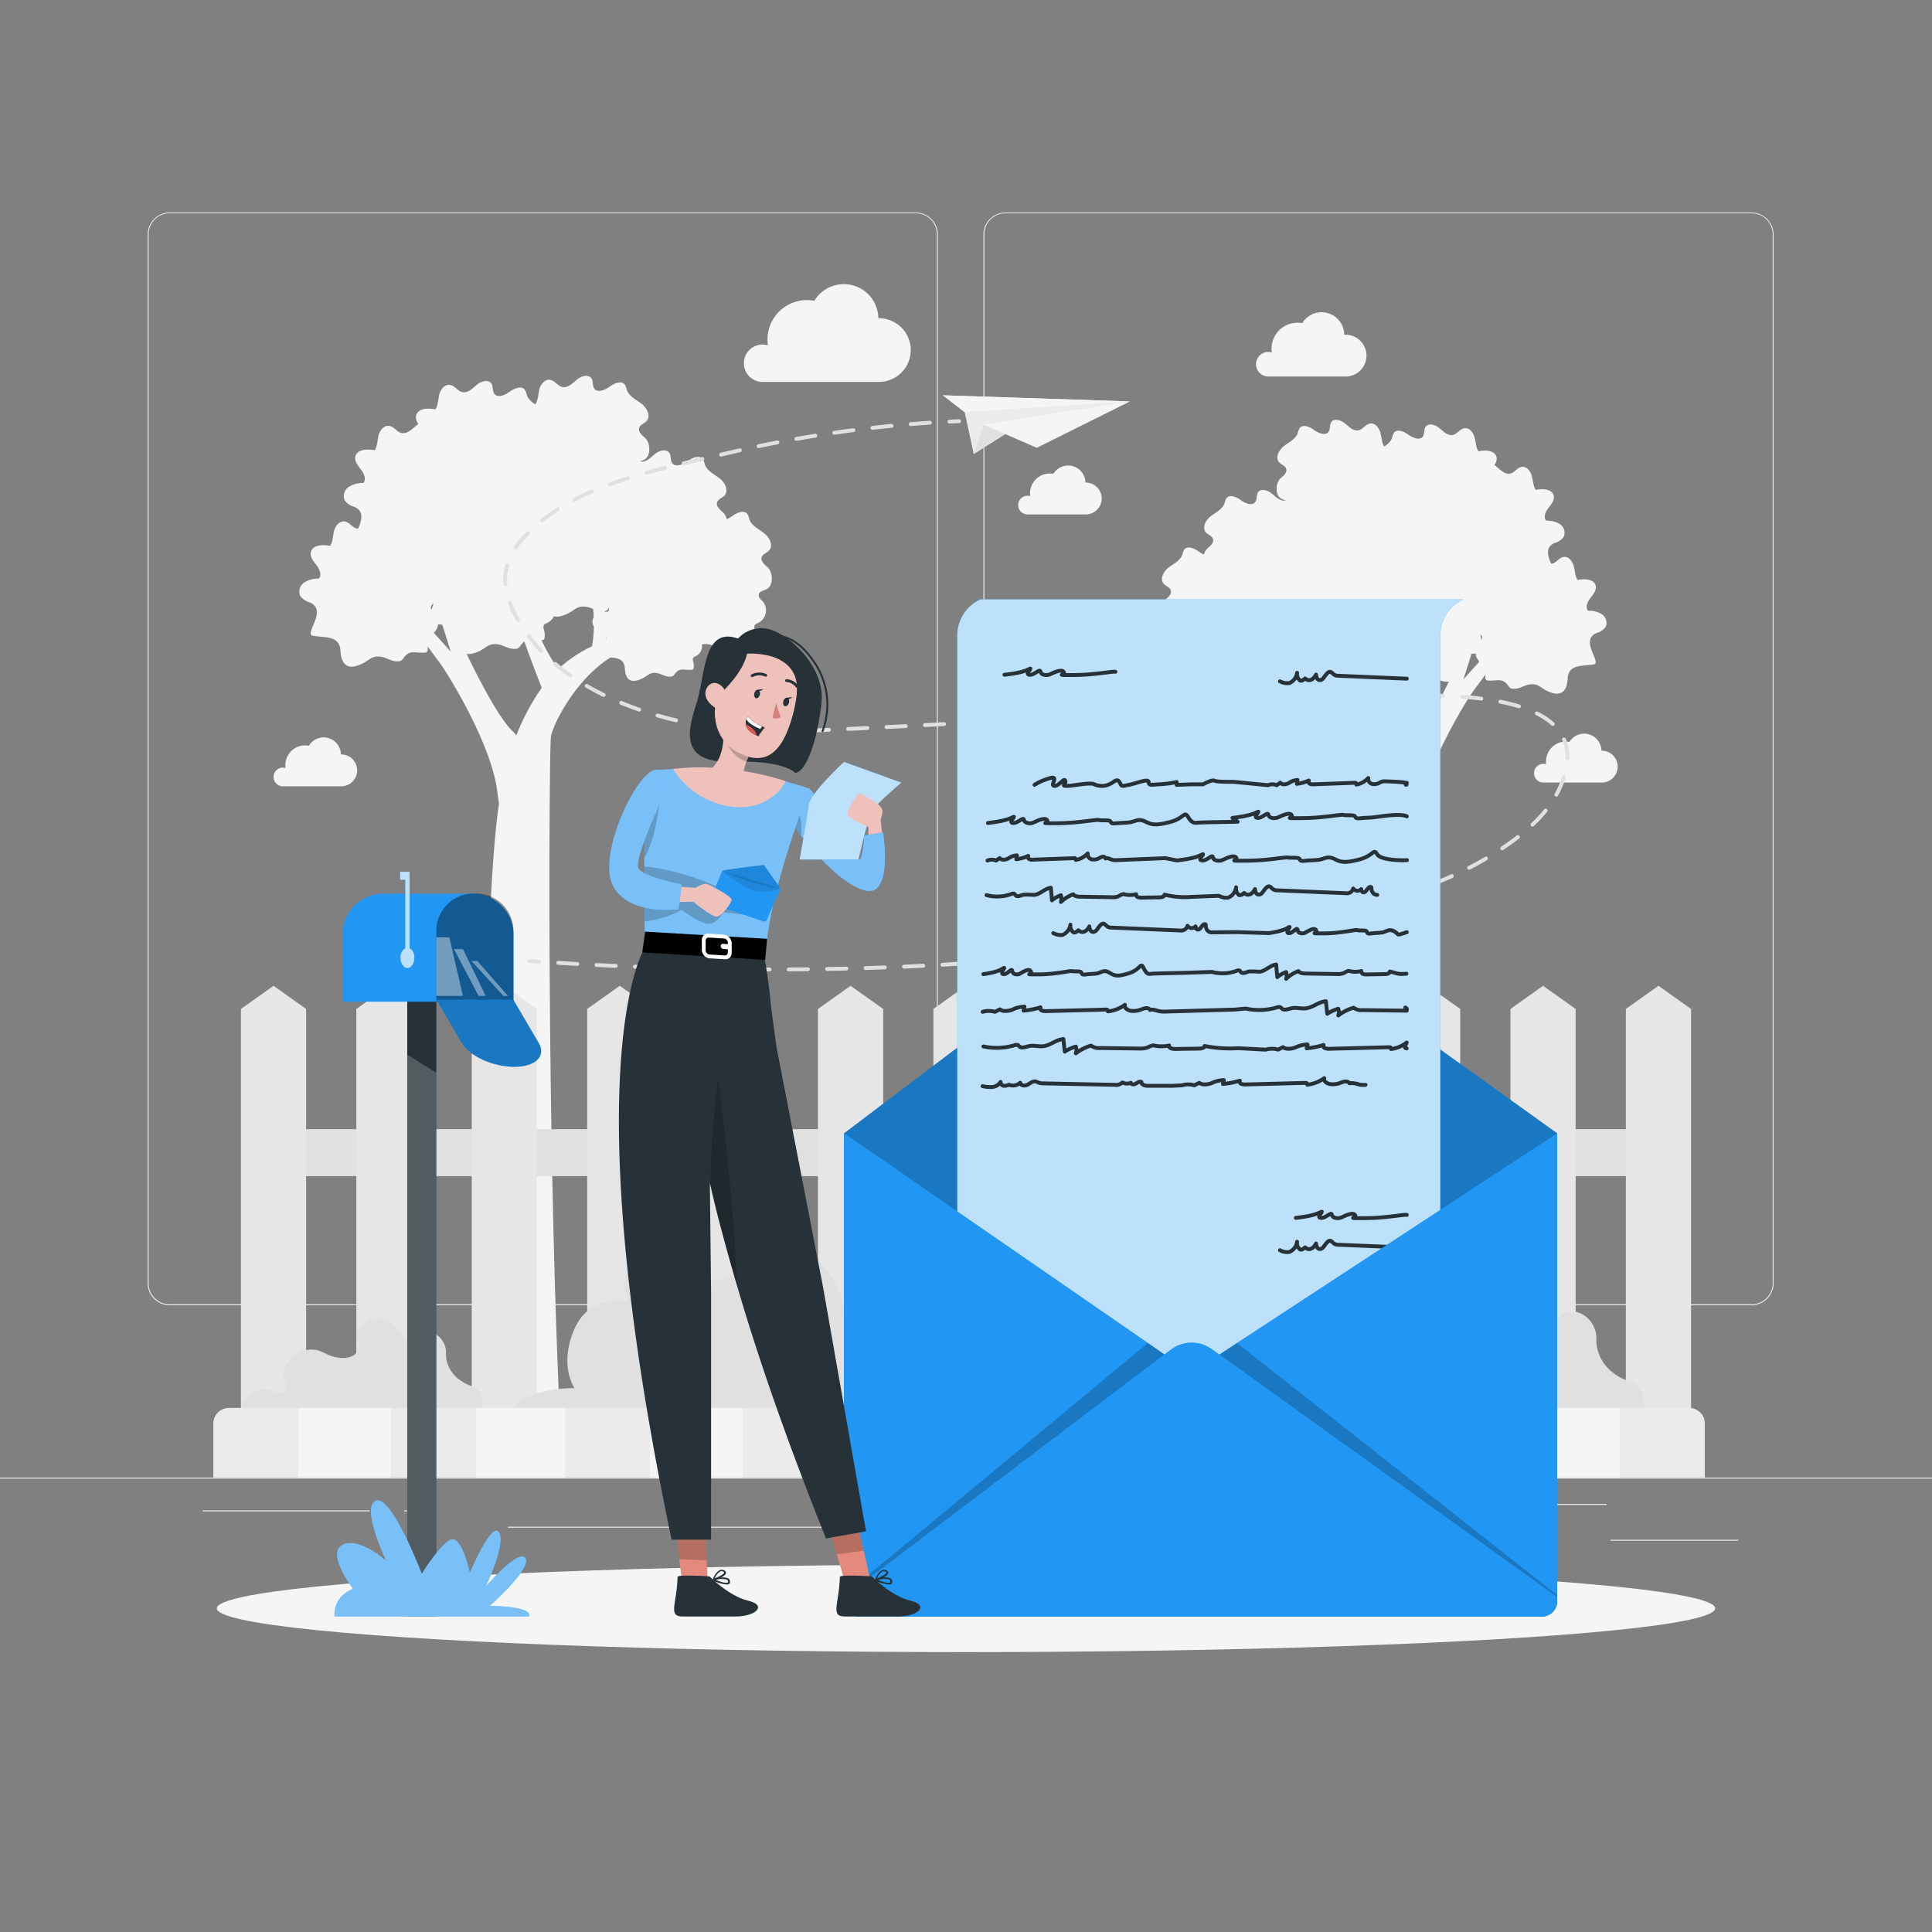 <svg xmlns="http://www.w3.org/2000/svg" viewBox="0 0 500 500"><rect x="0" y="0" width="500" height="500" fill="#808080" stroke="none"/><g id="freepik--background-complete--inject-45"><rect y="382.4" width="500" height="0.25" style="fill:#ebebeb"></rect><rect x="416.78" y="398.49" width="33.12" height="0.25" style="fill:#ebebeb"></rect><rect x="322.53" y="401.21" width="8.69" height="0.25" style="fill:#ebebeb"></rect><rect x="396.59" y="389.21" width="19.19" height="0.25" style="fill:#ebebeb"></rect><rect x="52.46" y="390.89" width="43.19" height="0.25" style="fill:#ebebeb"></rect><rect x="104.56" y="390.89" width="6.33" height="0.25" style="fill:#ebebeb"></rect><rect x="131.47" y="395.11" width="93.68" height="0.25" style="fill:#ebebeb"></rect><path d="M237,337.8H43.91a5.71,5.71,0,0,1-5.7-5.71V60.66A5.71,5.71,0,0,1,43.91,55H237a5.71,5.71,0,0,1,5.71,5.71V332.09A5.71,5.71,0,0,1,237,337.8ZM43.91,55.2a5.46,5.46,0,0,0-5.45,5.46V332.09a5.46,5.46,0,0,0,5.45,5.46H237a5.47,5.47,0,0,0,5.46-5.46V60.66A5.47,5.47,0,0,0,237,55.2Z" style="fill:#ebebeb"></path><path d="M453.31,337.8H260.21a5.72,5.72,0,0,1-5.71-5.71V60.66A5.72,5.72,0,0,1,260.21,55h193.1A5.71,5.71,0,0,1,459,60.66V332.09A5.71,5.71,0,0,1,453.31,337.8ZM260.21,55.2a5.47,5.47,0,0,0-5.46,5.46V332.09a5.47,5.47,0,0,0,5.46,5.46h193.1a5.47,5.47,0,0,0,5.46-5.46V60.66a5.47,5.47,0,0,0-5.46-5.46Z" style="fill:#ebebeb"></path><path d="M192.52,94a4.83,4.83,0,0,1,4.83-4.83,4.52,4.52,0,0,1,1.38.21,10.45,10.45,0,0,1-.11-1.49,10.23,10.23,0,0,1,10.23-10.23,10.62,10.62,0,0,1,1.89.18,8.94,8.94,0,0,1,16.58,4.52h.14a8.24,8.24,0,0,1,0,16.48H197.21A4.84,4.84,0,0,1,192.52,94Z" style="fill:#f5f5f5"></path><path d="M263.51,130.71a2.41,2.41,0,0,1,2.42-2.41,2.61,2.61,0,0,1,.69.1,6,6,0,0,1-.05-.74,5.11,5.11,0,0,1,5.11-5.11,5.77,5.77,0,0,1,.94.08,4.47,4.47,0,0,1,8.29,2.26H281a4.12,4.12,0,1,1,0,8.24H265.86A2.42,2.42,0,0,1,263.51,130.71Z" style="fill:#f5f5f5"></path><path d="M397,200.1a2.42,2.42,0,0,1,2.42-2.42,2.61,2.61,0,0,1,.69.1,6,6,0,0,1,0-.74,5.11,5.11,0,0,1,5.11-5.11,4.83,4.83,0,0,1,.94.09,4.47,4.47,0,0,1,8.29,2.26h.08a4.12,4.12,0,1,1,0,8.24H399.33A2.42,2.42,0,0,1,397,200.1Z" style="fill:#f5f5f5"></path><path d="M70.79,201.07a2.41,2.41,0,0,1,2.42-2.41,2.61,2.61,0,0,1,.69.1,4.53,4.53,0,0,1-.05-.74A5.11,5.11,0,0,1,79,192.91a5.77,5.77,0,0,1,.94.08,4.47,4.47,0,0,1,8.29,2.26h.08a4.12,4.12,0,0,1,0,8.24H73.14A2.43,2.43,0,0,1,70.79,201.07Z" style="fill:#f5f5f5"></path><path d="M325.07,94.25a3.17,3.17,0,0,1,3.17-3.17,3.09,3.09,0,0,1,.91.14,6.37,6.37,0,0,1-.07-1,6.7,6.7,0,0,1,6.7-6.7,7.24,7.24,0,0,1,1.24.11,5.86,5.86,0,0,1,10.87,3H348a5.41,5.41,0,1,1,0,10.81H328.15A3.16,3.16,0,0,1,325.07,94.25Z" style="fill:#f5f5f5"></path><path d="M88.38,170.22a9.2,9.2,0,0,1-.28-1.88c-.23-3.89-3.95-3.27-7.11-3.8-2.47-.42,4.07-6.66-.91-8.67a4.43,4.43,0,0,1-2.41-1.68,2.83,2.83,0,0,1,1.09-3.45,6.65,6.65,0,0,1,3.78-1c.81-1,.15-2.47-.64-3.48s-1.74-2.16-1.45-3.4c.45-1.88,3.08-1.95,5-1.59.7-1.13.68-2.55,1-3.84s1.37-2.64,2.69-2.48,2,1.56,3.24,1.85c1.42.33,2.65-.92,3.76-1.87s3.06-1.53,3.83-.29c.46.75.19,1.78.66,2.51.83,1.27,2.79.49,4-.41s3.16-1.72,4-.47a5.17,5.17,0,0,1,.47,1.3c.58,1.67,2.38,2.5,3.78,3.56s2.51,3.19,1.32,4.49c-.58.65-1.61.91-1.9,1.72-.36,1,.68,1.94,1.51,2.65,1.38,1.17,1.62,4.67-.2,5.63-.76.4-1.88.53-2.07,1.37s.6,1.34,1.11,1.92a3.63,3.63,0,0,1-1.11,5.39c-.44.21-1,.38-1.14.83a1.8,1.8,0,0,0,.11,1,5.14,5.14,0,0,1,.17,2,.87.87,0,0,1-.23.61.92.92,0,0,1-.58.17c-2.63.11-3.9-.82-5.5,1.47a1.91,1.91,0,0,1-.55.58,1.63,1.63,0,0,1-.72.18c-1.81.15-3-1-4.64-1.19-2.29-.29-2.78.89-4.8,1.84C90.52,173.3,89,172.38,88.38,170.22Z" style="fill:#f5f5f5"></path><path d="M118.65,167a9.2,9.2,0,0,1-.28-1.88c-.23-3.89-4-3.27-7.11-3.8-2.47-.42,4.07-6.66-.91-8.67a4.43,4.43,0,0,1-2.41-1.68,2.83,2.83,0,0,1,1.09-3.45,6.67,6.67,0,0,1,3.78-.95c.81-1,.15-2.48-.63-3.48s-1.75-2.16-1.46-3.41c.45-1.87,3.08-1.94,5-1.58.7-1.13.68-2.55,1-3.84s1.37-2.64,2.69-2.48,2,1.56,3.24,1.85c1.42.33,2.65-.93,3.76-1.87s3.07-1.53,3.83-.29c.46.75.19,1.78.66,2.51.83,1.27,2.8.48,4-.41s3.16-1.72,4-.47a5.17,5.17,0,0,1,.47,1.3c.58,1.67,2.38,2.49,3.78,3.56s2.51,3.19,1.32,4.49c-.58.64-1.61.91-1.9,1.72-.36,1,.68,1.94,1.51,2.65,1.38,1.17,1.63,4.67-.19,5.63-.77.4-1.89.53-2.08,1.37s.6,1.34,1.11,1.92a3.62,3.62,0,0,1-1.11,5.38c-.44.21-1,.39-1.13.84a1.71,1.71,0,0,0,.1,1,5.35,5.35,0,0,1,.18,1.95.93.93,0,0,1-.24.61.86.86,0,0,1-.58.16c-2.63.12-3.9-.81-5.5,1.48a1.8,1.8,0,0,1-.55.58,1.6,1.6,0,0,1-.72.18c-1.81.15-3-1-4.64-1.19-2.29-.29-2.78.89-4.8,1.84C120.79,170,119.25,169.11,118.65,167Z" style="fill:#f5f5f5"></path><path d="M121.57,147.67a9.2,9.2,0,0,1-.28-1.88c-.23-3.89-4-3.27-7.12-3.8-2.47-.41,4.08-6.66-.91-8.67a4.36,4.36,0,0,1-2.4-1.68,2.82,2.82,0,0,1,1.09-3.45,6.73,6.73,0,0,1,3.78-1c.81-1,.15-2.47-.64-3.48s-1.75-2.16-1.45-3.4c.45-1.88,3.08-2,5-1.58.7-1.14.69-2.56,1-3.85s1.37-2.64,2.69-2.48,2,1.56,3.23,1.85c1.42.33,2.65-.92,3.77-1.87s3.06-1.53,3.83-.29c.46.75.18,1.78.66,2.52.83,1.26,2.79.48,4-.42s3.16-1.72,4-.47a5.31,5.31,0,0,1,.47,1.3c.58,1.67,2.38,2.5,3.78,3.56s2.51,3.19,1.32,4.49c-.58.65-1.61.91-1.9,1.73-.37,1,.68,1.94,1.51,2.64,1.37,1.17,1.62,4.67-.2,5.63-.76.4-1.88.53-2.07,1.37s.6,1.34,1.11,1.92a3.63,3.63,0,0,1-1.11,5.39c-.44.21-1,.38-1.14.84a1.69,1.69,0,0,0,.11,1,5.58,5.58,0,0,1,.17,1.95.82.82,0,0,1-.24.61.88.88,0,0,1-.57.17c-2.63.11-3.9-.82-5.5,1.47a1.91,1.91,0,0,1-.55.58,1.64,1.64,0,0,1-.73.18c-1.8.15-3-1-4.63-1.19-2.3-.29-2.78.89-4.8,1.84C123.71,150.75,122.17,149.84,121.57,147.67Z" style="fill:#f5f5f5"></path><path d="M141.51,157.27a9.2,9.2,0,0,1-.28-1.87c-.23-3.9-3.95-3.28-7.11-3.81-2.48-.41,4.07-6.65-.92-8.67a4.34,4.34,0,0,1-2.4-1.67,2.83,2.83,0,0,1,1.09-3.46,6.73,6.73,0,0,1,3.78-.95c.81-1,.15-2.47-.64-3.48s-1.75-2.16-1.45-3.4c.45-1.88,3.08-2,5-1.58.71-1.14.69-2.56,1-3.85s1.37-2.64,2.69-2.48,2,1.56,3.23,1.85c1.43.33,2.66-.92,3.77-1.86s3.06-1.53,3.83-.29c.46.74.18,1.78.66,2.51.83,1.27,2.79.48,4-.42s3.16-1.71,4-.47a5.38,5.38,0,0,1,.47,1.31c.58,1.66,2.38,2.49,3.78,3.56s2.51,3.18,1.32,4.49c-.58.64-1.61.9-1.9,1.72-.37,1,.68,1.94,1.51,2.64,1.37,1.17,1.62,4.68-.2,5.63-.76.41-1.88.53-2.07,1.37s.6,1.34,1.11,1.92a3.63,3.63,0,0,1-1.11,5.39c-.44.21-1,.38-1.14.84a1.69,1.69,0,0,0,.11,1,5.6,5.6,0,0,1,.17,1.95.9.9,0,0,1-.23.62,1,1,0,0,1-.58.16c-2.63.12-3.9-.81-5.5,1.47a1.91,1.91,0,0,1-.55.58,1.79,1.79,0,0,1-.72.19c-1.81.14-3-1-4.64-1.19-2.29-.3-2.78.89-4.8,1.83C143.65,160.36,142.11,159.44,141.51,157.27Z" style="fill:#f5f5f5"></path><path d="M161.66,152.84a9.2,9.2,0,0,1-.28-1.88c-.23-3.89-3.95-3.28-7.11-3.8-2.47-.42,4.07-6.66-.91-8.67a4.43,4.43,0,0,1-2.41-1.68,2.83,2.83,0,0,1,1.09-3.45,6.59,6.59,0,0,1,3.78-1c.81-1,.15-2.48-.63-3.49s-1.75-2.15-1.45-3.4c.45-1.87,3.07-1.94,5-1.58.7-1.13.68-2.55,1-3.84s1.37-2.65,2.69-2.48,2,1.56,3.24,1.84c1.42.34,2.65-.92,3.76-1.86s3.07-1.53,3.83-.29c.46.74.19,1.78.67,2.51.82,1.27,2.79.48,4-.42s3.16-1.71,4-.46a5.17,5.17,0,0,1,.47,1.3c.58,1.67,2.38,2.49,3.78,3.56s2.51,3.19,1.32,4.49c-.58.64-1.61.9-1.9,1.72-.36,1,.68,1.94,1.51,2.65,1.38,1.17,1.63,4.67-.19,5.63-.77.4-1.89.52-2.08,1.37s.6,1.34,1.11,1.92a3.61,3.61,0,0,1-1.11,5.38c-.43.21-1,.39-1.13.84a1.71,1.71,0,0,0,.1,1,5.35,5.35,0,0,1,.18,2,.93.93,0,0,1-.24.61.9.9,0,0,1-.58.16c-2.63.12-3.89-.81-5.5,1.48a1.79,1.79,0,0,1-.55.58,1.6,1.6,0,0,1-.72.18c-1.81.15-3-1-4.64-1.19-2.29-.29-2.78.89-4.8,1.84C163.8,155.92,162.26,155,161.66,152.84Z" style="fill:#f5f5f5"></path><path d="M161.93,174.4a7.79,7.79,0,0,1-.23-1.48c-.18-3.07-3.11-2.58-5.6-3-1.94-.32,3.21-5.24-.71-6.82a3.53,3.53,0,0,1-1.9-1.32,2.23,2.23,0,0,1,.86-2.72,5.28,5.28,0,0,1,3-.75c.64-.78.12-1.95-.5-2.74s-1.38-1.7-1.15-2.68c.36-1.48,2.43-1.53,3.92-1.25a10.86,10.86,0,0,0,.81-3c.27-1,1.07-2.08,2.12-2s1.58,1.23,2.54,1.46c1.12.26,2.09-.73,3-1.47s2.41-1.2,3-.23c.36.59.15,1.4.52,2,.66,1,2.2.38,3.16-.33s2.49-1.35,3.16-.37a4.11,4.11,0,0,1,.38,1c.45,1.31,1.87,2,3,2.8s2,2.51,1,3.54c-.46.5-1.27.71-1.5,1.35-.28.81.54,1.53,1.19,2.08,1.09.93,1.28,3.69-.15,4.44-.6.32-1.49.41-1.63,1.08s.47,1,.87,1.51a2.85,2.85,0,0,1-.87,4.24c-.35.17-.77.3-.9.66a1.38,1.38,0,0,0,.08.8,4.21,4.21,0,0,1,.14,1.54.71.71,0,0,1-.19.48.77.77,0,0,1-.45.13c-2.07.09-3.07-.64-4.33,1.16a1.57,1.57,0,0,1-.43.46,1.41,1.41,0,0,1-.57.14c-1.43.12-2.36-.77-3.66-.94-1.8-.23-2.18.7-3.77,1.45C163.61,176.82,162.4,176.1,161.93,174.4Z" style="fill:#f5f5f5"></path><path d="M173.22,167a9.2,9.2,0,0,1-.28-1.88c-.24-3.89-3.95-3.27-7.12-3.8-2.47-.42,4.08-6.66-.91-8.67a4.41,4.41,0,0,1-2.4-1.68,2.83,2.83,0,0,1,1.08-3.45,6.7,6.7,0,0,1,3.79-.95c.81-1,.15-2.48-.64-3.48s-1.75-2.16-1.45-3.41c.45-1.87,3.08-1.94,5-1.58.7-1.13.69-2.55,1-3.84s1.37-2.64,2.69-2.48,2,1.56,3.23,1.85c1.42.33,2.65-.93,3.77-1.87s3.06-1.53,3.83-.29c.46.75.18,1.78.66,2.51.83,1.27,2.79.48,4-.41s3.16-1.72,4-.47a5.17,5.17,0,0,1,.47,1.3c.58,1.67,2.37,2.49,3.78,3.56s2.51,3.19,1.32,4.49c-.58.64-1.61.91-1.9,1.72-.37,1,.68,1.94,1.51,2.65,1.37,1.17,1.62,4.67-.2,5.63-.76.4-1.88.53-2.07,1.37s.6,1.34,1.1,1.92a3.61,3.61,0,0,1-1.1,5.38c-.44.21-1,.39-1.14.84a1.72,1.72,0,0,0,.11,1,5.58,5.58,0,0,1,.17,1.95.88.88,0,0,1-.24.61.82.82,0,0,1-.57.16c-2.63.12-3.9-.81-5.5,1.48a1.91,1.91,0,0,1-.55.58,1.67,1.67,0,0,1-.73.18c-1.8.15-3-1-4.64-1.19-2.29-.29-2.77.89-4.79,1.84C175.35,170,173.82,169.11,173.22,167Z" style="fill:#f5f5f5"></path><path d="M141.51,133.56a9.2,9.2,0,0,1-.28-1.88c-.23-3.89-3.95-3.27-7.11-3.8-2.48-.41,4.07-6.66-.92-8.67a4.36,4.36,0,0,1-2.4-1.68,2.82,2.82,0,0,1,1.09-3.45,6.73,6.73,0,0,1,3.78-1c.81-1,.15-2.47-.64-3.48s-1.75-2.16-1.45-3.4c.45-1.88,3.08-2,5-1.59.71-1.13.69-2.55,1-3.84s1.37-2.64,2.69-2.48,2,1.56,3.23,1.85c1.43.33,2.66-.92,3.77-1.87s3.06-1.53,3.83-.29c.46.75.18,1.78.66,2.51.83,1.27,2.79.49,4-.41s3.16-1.72,4-.47a5.31,5.31,0,0,1,.47,1.3c.58,1.67,2.38,2.5,3.78,3.56s2.51,3.19,1.32,4.49c-.58.65-1.61.91-1.9,1.73-.37,1,.68,1.93,1.51,2.64,1.37,1.17,1.62,4.67-.2,5.63-.76.4-1.88.53-2.07,1.37s.6,1.34,1.11,1.92a3.63,3.63,0,0,1-1.11,5.39c-.44.21-1,.38-1.14.83a1.72,1.72,0,0,0,.11,1,5.58,5.58,0,0,1,.17,2,.85.85,0,0,1-.23.61.92.92,0,0,1-.58.17c-2.63.11-3.9-.82-5.5,1.47a1.91,1.91,0,0,1-.55.58,1.63,1.63,0,0,1-.72.18c-1.81.15-3-1-4.64-1.19-2.29-.29-2.78.89-4.8,1.84C143.65,136.64,142.11,135.72,141.51,133.56Z" style="fill:#f5f5f5"></path><path d="M115.62,134.89a9.42,9.42,0,0,1-.28-1.88c-.23-3.9-4-3.28-7.11-3.81-2.48-.41,4.07-6.65-.92-8.67a4.34,4.34,0,0,1-2.4-1.67A2.84,2.84,0,0,1,106,115.4a6.73,6.73,0,0,1,3.78-1c.81-1,.15-2.47-.64-3.48s-1.75-2.16-1.45-3.4c.45-1.88,3.08-1.95,5-1.58.71-1.14.69-2.56,1-3.85s1.37-2.64,2.69-2.48,2,1.56,3.23,1.85c1.43.34,2.66-.92,3.77-1.86s3.06-1.53,3.83-.29c.46.74.18,1.78.66,2.51.83,1.27,2.79.48,4-.42s3.16-1.71,4-.46a5.17,5.17,0,0,1,.47,1.3c.58,1.66,2.38,2.49,3.78,3.56s2.51,3.19,1.32,4.49c-.58.64-1.61.9-1.9,1.72-.37,1,.68,1.94,1.51,2.64,1.37,1.17,1.62,4.68-.2,5.63-.76.41-1.88.53-2.07,1.37s.6,1.34,1.11,1.92a3.63,3.63,0,0,1-1.11,5.39c-.44.21-1,.38-1.14.84a1.73,1.73,0,0,0,.11,1,5.33,5.33,0,0,1,.17,1.95.89.89,0,0,1-.23.61,1,1,0,0,1-.58.16c-2.63.12-3.9-.81-5.5,1.47a2.07,2.07,0,0,1-.55.59,1.78,1.78,0,0,1-.72.18c-1.81.15-3-1-4.64-1.19-2.29-.29-2.78.89-4.8,1.84C117.76,138,116.22,137.05,115.62,134.89Z" style="fill:#f5f5f5"></path><path d="M99.9,145.48a8.53,8.53,0,0,1-.29-1.88c-.23-3.89-4-3.27-7.11-3.8-2.47-.42,4.07-6.66-.91-8.67a4.43,4.43,0,0,1-2.41-1.68A2.83,2.83,0,0,1,90.27,126a6.67,6.67,0,0,1,3.78-1c.82-1,.15-2.48-.63-3.48s-1.75-2.16-1.45-3.41c.45-1.87,3.07-1.94,5-1.58.7-1.13.69-2.55,1-3.84s1.36-2.64,2.69-2.48,2,1.56,3.23,1.85c1.42.33,2.65-.93,3.76-1.87s3.07-1.53,3.83-.29c.46.75.19,1.78.67,2.51.82,1.27,2.79.48,4-.41s3.16-1.72,4-.47a5.19,5.19,0,0,1,.48,1.3c.57,1.67,2.37,2.5,3.77,3.56s2.51,3.19,1.33,4.49c-.59.65-1.62.91-1.91,1.72-.36,1,.68,1.94,1.51,2.65,1.38,1.17,1.63,4.67-.19,5.63-.77.4-1.89.53-2.07,1.37s.59,1.34,1.1,1.92a3.61,3.61,0,0,1-1.11,5.39c-.43.2-1,.38-1.13.83a1.71,1.71,0,0,0,.1,1,5.35,5.35,0,0,1,.18,1.95.72.72,0,0,1-.82.78c-2.63.11-3.89-.82-5.5,1.47a1.7,1.7,0,0,1-.55.58,1.6,1.6,0,0,1-.72.18c-1.81.15-3-1-4.64-1.19-2.29-.29-2.78.89-4.79,1.84C102,148.56,100.49,147.64,99.9,145.48Z" style="fill:#f5f5f5"></path><path d="M104.66,158.87s6.58,9.3,8.85,12.25,13.6,21.32,15.15,33.47c.16,1.29.32,2.41.48,3.38-4.87,32.2-4.11,155.1-3.94,165.18h20c-3.81-75.53-3.1-179.31-2.62-182.48.52-3.36,7-16.15,16.95-21.4s18.61-22.64,18.61-22.64H175s-5.9,10.65-14.29,16.55a31.55,31.55,0,0,1-3.78,2.24,53.61,53.61,0,0,0-3.33-18.79l-1.72,1.58c2.32,9.5,2,15.58,1.31,19.07a34.27,34.27,0,0,0-8.68,5.81c-8.7-11.32-13.59-37.21-13.59-37.21l-2.23,1.22A130.75,130.75,0,0,0,131.54,153c1.63,6.69,6.43,19.31,8.66,25a59,59,0,0,0-6.58,12.34,4.85,4.85,0,0,0-.84-1c-5.67-5.13-16.32-29.34-16.32-29.34-2.58-5.63,1.36-20.41,1.36-20.41h-3l-1.33,12.92L106,144.36l-1.36,1.13,7.94,10.21,4.08,12.93L106,156.83Z" style="fill:#f5f5f5"></path><path d="M405.46,177.31a8.94,8.94,0,0,0,.26-1.77c.22-3.67,3.72-3.09,6.7-3.58,2.33-.39-3.83-6.27.86-8.17a4.14,4.14,0,0,0,2.27-1.58,2.67,2.67,0,0,0-1-3.25,6.33,6.33,0,0,0-3.56-.9c-.77-.93-.14-2.33.6-3.28s1.65-2,1.37-3.2c-.43-1.77-2.9-1.83-4.69-1.49-.66-1.07-.65-2.41-1-3.62s-1.28-2.49-2.53-2.34-1.89,1.47-3.05,1.74c-1.33.32-2.49-.86-3.54-1.75s-2.89-1.44-3.61-.28c-.43.7-.17,1.68-.62,2.37-.78,1.19-2.63.45-3.78-.39s-3-1.62-3.78-.44a4.7,4.7,0,0,0-.45,1.22c-.54,1.57-2.24,2.35-3.55,3.36s-2.37,3-1.25,4.23c.55.6,1.52.85,1.79,1.62.34,1-.64,1.83-1.42,2.49-1.3,1.1-1.53,4.4.18,5.3.72.38,1.78.5,1.95,1.29s-.56,1.27-1,1.81a3.42,3.42,0,0,0,1,5.08c.42.19.92.35,1.07.78a1.67,1.67,0,0,1-.09,1,5,5,0,0,0-.17,1.84.82.82,0,0,0,.23.58.9.9,0,0,0,.54.15c2.47.11,3.67-.77,5.18,1.39a1.82,1.82,0,0,0,.52.55,1.71,1.71,0,0,0,.68.17c1.7.14,2.81-.93,4.37-1.12,2.16-.28,2.61.83,4.51,1.73C403.45,180.21,404.89,179.35,405.46,177.31Z" style="fill:#f5f5f5"></path><path d="M376.94,174.23a8.33,8.33,0,0,0,.27-1.77c.22-3.67,3.72-3.09,6.7-3.58,2.33-.39-3.84-6.27.86-8.17a4.08,4.08,0,0,0,2.26-1.58,2.67,2.67,0,0,0-1-3.25,6.35,6.35,0,0,0-3.56-.9c-.77-.93-.15-2.33.59-3.28s1.65-2,1.37-3.2c-.42-1.77-2.89-1.83-4.68-1.49-.66-1.07-.65-2.41-1-3.62s-1.29-2.49-2.53-2.34-1.9,1.47-3.05,1.74c-1.34.32-2.49-.87-3.54-1.75s-2.89-1.45-3.61-.28c-.44.7-.18,1.68-.63,2.37-.78,1.19-2.63.45-3.77-.4s-3-1.61-3.79-.43a5.07,5.07,0,0,0-.44,1.22c-.54,1.57-2.24,2.35-3.56,3.36s-2.36,3-1.25,4.23c.55.6,1.52.85,1.8,1.62.34,1-.65,1.82-1.42,2.49-1.3,1.1-1.54,4.4.18,5.3.72.38,1.77.5,2,1.29s-.56,1.26-1,1.81a3.4,3.4,0,0,0,1,5.07c.41.2.92.36,1.07.79a1.6,1.6,0,0,1-.1,1,5.19,5.19,0,0,0-.16,1.84.85.85,0,0,0,.22.58.93.93,0,0,0,.55.15c2.47.11,3.67-.77,5.18,1.39a1.65,1.65,0,0,0,.51.54,1.5,1.5,0,0,0,.69.17c1.7.15,2.81-.92,4.36-1.12,2.16-.27,2.62.84,4.52,1.74C374.93,177.13,376.38,176.27,376.94,174.23Z" style="fill:#f5f5f5"></path><path d="M374.2,156.07a8.94,8.94,0,0,0,.26-1.77c.22-3.67,3.72-3.09,6.7-3.58,2.33-.39-3.83-6.27.86-8.17a4.08,4.08,0,0,0,2.26-1.58,2.66,2.66,0,0,0-1-3.25,6.24,6.24,0,0,0-3.56-.89c-.77-.94-.14-2.34.6-3.29s1.64-2,1.36-3.2c-.42-1.77-2.89-1.83-4.68-1.49-.66-1.07-.65-2.4-1-3.62s-1.28-2.49-2.53-2.34-1.89,1.47-3.05,1.74c-1.33.32-2.49-.86-3.54-1.75s-2.89-1.44-3.61-.27c-.43.7-.17,1.67-.62,2.36-.78,1.2-2.63.45-3.78-.39s-3-1.62-3.78-.44a4.64,4.64,0,0,0-.45,1.23c-.54,1.56-2.24,2.34-3.56,3.35s-2.36,3-1.24,4.23c.55.6,1.52.85,1.79,1.62.34,1-.64,1.83-1.42,2.49-1.3,1.1-1.53,4.4.18,5.3.72.38,1.78.5,2,1.29s-.56,1.27-1,1.81a3.42,3.42,0,0,0,1,5.08c.42.19.92.36,1.07.79a1.65,1.65,0,0,1-.09.95,5,5,0,0,0-.17,1.84.85.85,0,0,0,.22.58,1,1,0,0,0,.55.15c2.47.11,3.67-.77,5.18,1.39a1.79,1.79,0,0,0,.51.55,1.63,1.63,0,0,0,.69.17c1.7.14,2.81-.93,4.37-1.12,2.16-.28,2.61.83,4.51,1.73C372.18,159,373.63,158.11,374.2,156.07Z" style="fill:#f5f5f5"></path><path d="M355.41,165.11a8.14,8.14,0,0,0,.27-1.76c.22-3.67,3.72-3.09,6.7-3.59,2.33-.39-3.84-6.27.86-8.16A4.13,4.13,0,0,0,365.5,150a2.68,2.68,0,0,0-1-3.26,6.35,6.35,0,0,0-3.56-.89c-.77-.93-.15-2.33.59-3.28s1.65-2,1.37-3.2c-.42-1.77-2.9-1.84-4.68-1.49-.66-1.07-.65-2.41-1-3.63s-1.29-2.49-2.53-2.33-1.9,1.47-3.05,1.74c-1.34.31-2.5-.87-3.55-1.76s-2.88-1.44-3.6-.27c-.44.7-.18,1.68-.63,2.37-.78,1.19-2.63.45-3.77-.4s-3-1.61-3.79-.44a5.15,5.15,0,0,0-.44,1.23c-.55,1.57-2.24,2.35-3.56,3.35s-2.36,3-1.25,4.23c.55.61,1.52.85,1.8,1.62.34,1-.65,1.83-1.42,2.49-1.3,1.11-1.54,4.41.18,5.31.72.38,1.77.49,1.95,1.29s-.56,1.26-1,1.81a3.4,3.4,0,0,0,1,5.07c.41.2.92.36,1.07.79a1.61,1.61,0,0,1-.1,1,5.13,5.13,0,0,0-.16,1.83.83.83,0,0,0,.22.58.8.8,0,0,0,.54.15c2.48.12,3.68-.76,5.19,1.39a1.68,1.68,0,0,0,.51.55,1.63,1.63,0,0,0,.68.17c1.71.14,2.82-.92,4.37-1.12,2.16-.27,2.62.84,4.52,1.73C353.4,168,354.85,167.15,355.41,165.11Z" style="fill:#f5f5f5"></path><path d="M336.43,160.94a9,9,0,0,0,.27-1.77c.22-3.67,3.72-3.09,6.7-3.59,2.32-.39-3.84-6.26.85-8.16a4.1,4.1,0,0,0,2.27-1.58,2.66,2.66,0,0,0-1-3.25,6.36,6.36,0,0,0-3.57-.9c-.76-.93-.14-2.33.6-3.28s1.65-2,1.37-3.2c-.43-1.77-2.9-1.84-4.68-1.49-.67-1.07-.65-2.41-1-3.62s-1.29-2.49-2.54-2.34-1.89,1.47-3,1.74c-1.34.32-2.5-.87-3.55-1.76s-2.88-1.44-3.61-.27c-.43.7-.17,1.68-.62,2.37-.78,1.19-2.63.45-3.78-.4s-3-1.61-3.78-.43a5.09,5.09,0,0,0-.45,1.22c-.54,1.57-2.23,2.35-3.55,3.35s-2.37,3-1.25,4.23c.55.61,1.52.85,1.79,1.63.35,1-.64,1.82-1.42,2.49-1.29,1.1-1.53,4.4.18,5.3.72.38,1.78.5,2,1.29s-.57,1.26-1,1.81a3.4,3.4,0,0,0,1,5.07c.41.2.92.36,1.07.79a1.6,1.6,0,0,1-.1,1,5.19,5.19,0,0,0-.17,1.84.82.82,0,0,0,.23.57.84.84,0,0,0,.54.16c2.48.11,3.67-.77,5.18,1.39a1.79,1.79,0,0,0,.52.54,1.59,1.59,0,0,0,.68.17c1.7.14,2.82-.92,4.37-1.12,2.16-.27,2.62.84,4.52,1.73C334.42,163.84,335.87,163,336.43,160.94Z" style="fill:#f5f5f5"></path><path d="M336.18,181.24a6.89,6.89,0,0,0,.21-1.39c.17-2.89,2.93-2.43,5.28-2.82,1.83-.31-3-4.94.67-6.43a3.27,3.27,0,0,0,1.79-1.24,2.11,2.11,0,0,0-.81-2.57,5,5,0,0,0-2.8-.7c-.61-.73-.12-1.84.47-2.58s1.29-1.6,1.07-2.53c-.33-1.39-2.28-1.44-3.68-1.17a10.34,10.34,0,0,1-.77-2.85c-.25-1-1-2-2-1.84s-1.49,1.16-2.4,1.37-2-.68-2.79-1.38-2.27-1.14-2.84-.22c-.34.55-.14,1.32-.49,1.87-.62.94-2.07.35-3-.31s-2.34-1.28-3-.35a3.86,3.86,0,0,0-.35,1c-.43,1.23-1.76,1.84-2.8,2.64s-1.86,2.36-1,3.33c.43.47,1.2.67,1.41,1.27.27.76-.5,1.44-1.12,2-1,.87-1.2,3.47.15,4.18.56.3,1.39.39,1.53,1s-.44,1-.82,1.42a2.7,2.7,0,0,0,.82,4c.33.15.73.28.85.62a1.31,1.31,0,0,1-.08.75,3.94,3.94,0,0,0-.13,1.45.67.67,0,0,0,.18.45.61.61,0,0,0,.42.12c1.95.09,2.89-.6,4.08,1.1a1.53,1.53,0,0,0,.41.43,1.23,1.23,0,0,0,.54.13c1.34.11,2.21-.73,3.44-.88,1.7-.22,2.06.66,3.55,1.36C334.6,183.53,335.74,182.85,336.18,181.24Z" style="fill:#f5f5f5"></path><path d="M325.55,174.23a9.06,9.06,0,0,0,.26-1.77c.22-3.67,3.72-3.09,6.7-3.58,2.33-.39-3.83-6.27.86-8.17a4.08,4.08,0,0,0,2.26-1.58,2.66,2.66,0,0,0-1-3.25,6.33,6.33,0,0,0-3.56-.9c-.77-.93-.14-2.33.6-3.28s1.65-2,1.36-3.2c-.42-1.77-2.89-1.83-4.68-1.49-.66-1.07-.65-2.41-1-3.62s-1.28-2.49-2.53-2.34-1.89,1.47-3.05,1.74c-1.33.32-2.49-.87-3.54-1.75s-2.89-1.45-3.61-.28c-.43.7-.17,1.68-.62,2.37-.78,1.19-2.63.45-3.78-.4s-3-1.61-3.78-.43a4.7,4.7,0,0,0-.45,1.22c-.54,1.57-2.24,2.35-3.56,3.36s-2.36,3-1.24,4.23c.55.6,1.52.85,1.79,1.62.34,1-.64,1.82-1.42,2.49-1.3,1.1-1.53,4.4.18,5.3.72.38,1.78.5,1.95,1.29s-.56,1.26-1,1.81a3.41,3.41,0,0,0,1,5.07c.42.2.92.36,1.07.79a1.67,1.67,0,0,1-.09,1,5,5,0,0,0-.17,1.84.85.85,0,0,0,.22.58,1,1,0,0,0,.55.15c2.47.11,3.67-.77,5.18,1.39a1.76,1.76,0,0,0,.51.54,1.5,1.5,0,0,0,.69.17c1.7.15,2.81-.92,4.37-1.12,2.16-.27,2.61.84,4.51,1.74C323.53,177.13,325,176.27,325.55,174.23Z" style="fill:#f5f5f5"></path><path d="M355.41,142.78a8.33,8.33,0,0,0,.27-1.77c.22-3.67,3.72-3.09,6.7-3.58,2.33-.39-3.84-6.27.86-8.17a4.08,4.08,0,0,0,2.26-1.58,2.67,2.67,0,0,0-1-3.25,6.35,6.35,0,0,0-3.56-.9c-.77-.93-.15-2.33.59-3.28s1.65-2,1.37-3.2c-.42-1.77-2.9-1.83-4.68-1.49-.66-1.07-.65-2.41-1-3.62s-1.29-2.49-2.53-2.34-1.9,1.47-3.05,1.74c-1.34.32-2.5-.87-3.55-1.75s-2.88-1.45-3.6-.28c-.44.7-.18,1.68-.63,2.37-.78,1.19-2.63.45-3.77-.39s-3-1.62-3.79-.44a5.07,5.07,0,0,0-.44,1.22c-.55,1.57-2.24,2.35-3.56,3.36s-2.36,3-1.25,4.23c.55.6,1.52.85,1.8,1.62.34,1-.65,1.82-1.42,2.49-1.3,1.1-1.54,4.4.18,5.3.72.38,1.77.5,1.95,1.29s-.56,1.26-1,1.81a3.4,3.4,0,0,0,1,5.07c.41.2.92.36,1.07.79a1.6,1.6,0,0,1-.1,1,5.19,5.19,0,0,0-.16,1.84.85.85,0,0,0,.22.58.92.92,0,0,0,.54.15c2.48.11,3.68-.77,5.19,1.39a1.65,1.65,0,0,0,.51.54,1.49,1.49,0,0,0,.68.17c1.71.15,2.82-.92,4.37-1.12,2.16-.27,2.62.84,4.52,1.74C353.4,145.68,354.85,144.82,355.41,142.78Z" style="fill:#f5f5f5"></path><path d="M379.8,144a9,9,0,0,0,.27-1.77c.21-3.67,3.72-3.09,6.7-3.59,2.32-.39-3.84-6.27.85-8.16a4.19,4.19,0,0,0,2.27-1.58,2.68,2.68,0,0,0-1-3.26,6.36,6.36,0,0,0-3.57-.89c-.76-.93-.14-2.33.6-3.28s1.65-2,1.37-3.2c-.43-1.77-2.9-1.84-4.69-1.49-.66-1.07-.64-2.41-1-3.62s-1.29-2.49-2.54-2.34-1.89,1.47-3,1.74c-1.34.31-2.5-.87-3.55-1.76s-2.88-1.44-3.61-.27c-.43.7-.17,1.68-.62,2.37-.78,1.19-2.63.45-3.78-.4s-3-1.61-3.78-.44a5.17,5.17,0,0,0-.45,1.23c-.54,1.57-2.23,2.35-3.55,3.35s-2.37,3-1.25,4.23c.55.61,1.52.85,1.79,1.62.35,1-.64,1.83-1.42,2.49-1.3,1.11-1.53,4.41.18,5.31.72.38,1.78.5,2,1.29s-.57,1.26-1,1.81a3.41,3.41,0,0,0,1,5.07c.41.2.92.36,1.07.79a1.61,1.61,0,0,1-.1,1,5.17,5.17,0,0,0-.17,1.84.82.82,0,0,0,.23.57.84.84,0,0,0,.54.16c2.48.11,3.67-.77,5.18,1.38a1.82,1.82,0,0,0,.52.55,1.59,1.59,0,0,0,.68.17c1.7.14,2.82-.92,4.37-1.12,2.16-.27,2.62.84,4.52,1.73C377.79,146.93,379.24,146.06,379.8,144Z" style="fill:#f5f5f5"></path><path d="M394.61,154a8.33,8.33,0,0,0,.27-1.77c.22-3.67,3.72-3.09,6.7-3.59,2.33-.39-3.84-6.27.86-8.16a4.17,4.17,0,0,0,2.26-1.58,2.68,2.68,0,0,0-1-3.26,6.35,6.35,0,0,0-3.56-.89c-.77-.93-.15-2.33.59-3.28s1.65-2,1.37-3.2c-.42-1.77-2.9-1.84-4.68-1.49-.66-1.07-.65-2.41-1-3.62s-1.29-2.49-2.53-2.34-1.9,1.47-3,1.74c-1.34.31-2.5-.87-3.55-1.76s-2.88-1.44-3.6-.27c-.44.7-.18,1.68-.63,2.37-.78,1.19-2.63.45-3.77-.4s-3-1.61-3.79-.44a4.75,4.75,0,0,0-.44,1.23c-.55,1.57-2.24,2.35-3.56,3.35s-2.36,3-1.25,4.23c.55.61,1.52.85,1.8,1.62.34,1-.65,1.83-1.43,2.49-1.29,1.11-1.53,4.41.19,5.31.72.38,1.77.5,1.95,1.29s-.56,1.26-1,1.81a3.4,3.4,0,0,0,1,5.07c.41.2.92.36,1.07.79a1.61,1.61,0,0,1-.1,1,5,5,0,0,0-.16,1.84.83.83,0,0,0,.22.57.86.86,0,0,0,.54.16c2.48.11,3.67-.77,5.19,1.38a1.68,1.68,0,0,0,.51.55,1.63,1.63,0,0,0,.68.17c1.71.14,2.82-.92,4.37-1.12,2.16-.27,2.62.84,4.52,1.73C392.6,156.91,394.05,156,394.61,154Z" style="fill:#f5f5f5"></path><path d="M390.12,166.62s-6.19,8.76-8.33,11.53S369,198.23,367.52,209.68c-.16,1.22-.31,2.27-.46,3.19,4.6,30.32,3.88,152.8,3.71,162.3H350.22c2.25-93.82,4.63-175.61,4.17-178.6-.48-3.17-6.56-15.21-16-20.16s-17.52-21.33-17.52-21.33h3s5.56,10,13.46,15.6a32.19,32.19,0,0,0,3.55,2.11,50.52,50.52,0,0,1,3.15-17.71l1.61,1.5c-2.18,8.94-1.89,14.67-1.23,18a32.66,32.66,0,0,1,8.17,5.47c8.2-10.66,12.81-35,12.81-35l2.1,1.14a124,124,0,0,1-2.71,15c-1.54,6.31-6.06,18.19-8.16,23.58a55.55,55.55,0,0,1,6.19,11.63,4.59,4.59,0,0,1,.79-.95C369,190.5,379,167.69,379,167.69c2.43-5.31-1.28-19.23-1.28-19.23h2.8l1.26,12.18,7-7.69,1.28,1.07-7.48,9.61-3.84,12.18,10-11.11Z" style="fill:#f5f5f5"></path><rect x="70.79" y="292.23" width="358.42" height="12.15" style="fill:#e0e0e0"></rect><polygon points="79.23 367.68 62.35 367.68 62.35 261.12 70.79 255.12 79.23 261.12 79.23 367.68" style="fill:#e6e6e6"></polygon><polygon points="109.1 367.68 92.22 367.68 92.22 261.12 100.66 255.12 109.1 261.12 109.1 367.68" style="fill:#e6e6e6"></polygon><polygon points="138.97 367.68 122.09 367.68 122.09 261.12 130.53 255.12 138.97 261.12 138.97 367.68" style="fill:#e6e6e6"></polygon><polygon points="168.84 367.68 151.96 367.68 151.96 261.12 160.4 255.12 168.84 261.12 168.84 367.68" style="fill:#e6e6e6"></polygon><polygon points="198.7 367.68 181.82 367.68 181.82 261.12 190.26 255.12 198.7 261.12 198.7 367.68" style="fill:#e6e6e6"></polygon><polygon points="228.57 367.68 211.69 367.68 211.69 261.12 220.13 255.12 228.57 261.12 228.57 367.68" style="fill:#e6e6e6"></polygon><polygon points="258.44 367.68 241.56 367.68 241.56 261.12 250 255.12 258.44 261.12 258.44 367.68" style="fill:#e6e6e6"></polygon><polygon points="288.31 367.68 271.43 367.68 271.43 261.12 279.87 255.12 288.31 261.12 288.31 367.68" style="fill:#e6e6e6"></polygon><polygon points="318.18 367.68 301.3 367.68 301.3 261.12 309.74 255.12 318.18 261.12 318.18 367.68" style="fill:#e6e6e6"></polygon><polygon points="348.04 367.68 331.17 367.68 331.17 261.12 339.6 255.12 348.04 261.12 348.04 367.68" style="fill:#e6e6e6"></polygon><polygon points="377.91 367.68 361.03 367.68 361.03 261.12 369.47 255.12 377.91 261.12 377.91 367.68" style="fill:#e6e6e6"></polygon><polygon points="407.78 367.68 390.9 367.68 390.9 261.12 399.34 255.12 407.78 261.12 407.78 367.68" style="fill:#e6e6e6"></polygon><polygon points="437.65 367.68 420.77 367.68 420.77 261.12 429.21 255.12 437.65 261.12 437.65 367.68" style="fill:#e6e6e6"></polygon><path d="M424.81,368.84s2.8-9.36-2.86-11.22-9-6.24-8.81-11.19-5.76-9.77-10.22-5.13-3.87-3.57-9.82-5.56-11,2.84-9.36,7.26-4.25,7.19-11.28,3.43-14.76,3.08-13.27,8.43.27,5.95-4.18,4.17-12.41,3.27-9.62,9.81S424.81,368.84,424.81,368.84Z" style="fill:#e0e0e0"></path><path d="M124.48,367.5s2.17-7.27-2.22-8.71-7-4.85-6.84-8.69-4.47-7.58-7.94-4-3-2.77-7.62-4.32-8.53,2.21-7.27,5.64S89.3,353,83.84,350.1s-11.46,2.39-10.3,6.55.21,4.62-3.25,3.23-9.63,2.54-7.46,7.62S124.48,367.5,124.48,367.5Z" style="fill:#e0e0e0"></path><path d="M233,368.36c5-5,.5-13.5-4.5-14.5s-10-9.8-10.26-15.4S209,315.64,195,326.27s-9.75,1.57-19.87-1.42-16.52,5.61-12.08,12.06c0,0-10.17-2.55-14.36,6.95s0,15.4,0,15.4-19.14-.56-17.41,11.27S233,368.36,233,368.36Z" style="fill:#e0e0e0"></path><path d="M55.21,368.66v13.7h386v-13.7a4.08,4.08,0,0,0-4-4.3H59.25A4.08,4.08,0,0,0,55.21,368.66Z" style="fill:#ebebeb"></path><rect x="395.21" y="364.36" width="24" height="18" style="fill:#f5f5f5"></rect><rect x="350.21" y="364.36" width="23" height="18" style="fill:#f5f5f5"></rect><rect x="304.21" y="364.36" width="24" height="18" style="fill:#f5f5f5"></rect><rect x="259.21" y="364.36" width="23" height="18" style="fill:#f5f5f5"></rect><rect x="214.21" y="364.36" width="23" height="18" style="fill:#f5f5f5"></rect><rect x="168.21" y="364.36" width="24" height="18" style="fill:#f5f5f5"></rect><rect x="123.21" y="364.36" width="23" height="18" style="fill:#f5f5f5"></rect><rect x="77.21" y="364.36" width="24" height="18" style="fill:#f5f5f5"></rect><path d="M137,248.71l2.5.17" style="fill:none;stroke:#e0e0e0;stroke-linecap:round;stroke-linejoin:round"></path><path d="M144.45,249.19c39.29,2.36,78.75,2.45,118-.82,20.83-1.74,41.6-4.43,62.17-8.19,18.73-3.43,38.38-6.77,55.48-15.54a83.4,83.4,0,0,0,11.31-6.94c5.12-3.73,9.89-8.28,12.39-14.09,14.72-34.15-63.3-21.45-77.52-20.76-40.73,2-81.46,4.84-122.21,6.47-24.06,1-59.47-7.29-71.07-30.88-1.63-3.33-2.72-7.08-2.08-10.74a18,18,0,0,1,4.93-8.9c12.46-13.45,34.53-17.26,51.78-21.38a319.37,319.37,0,0,1,55.62-8.18" style="fill:none;stroke:#e0e0e0;stroke-linecap:round;stroke-linejoin:round;stroke-dasharray:4.975,4.975"></path><path d="M245.72,109.11l2.5-.11" style="fill:none;stroke:#e0e0e0;stroke-linecap:round;stroke-linejoin:round"></path><polygon points="244.01 102.3 249.65 106.65 252 117.49 260.17 112.32 268.32 115.86 292.35 103.89 244.01 102.3" style="fill:#ebebeb"></polygon><polygon points="252 117.49 254.62 109.9 260.17 112.32 252 117.49" style="fill:#e0e0e0"></polygon><polygon points="249.65 106.65 292.35 103.89 254.62 109.9 268.32 115.86 292.35 103.89 244.01 102.3 249.65 106.65" style="fill:#f5f5f5"></polygon></g><g id="freepik--Shadow--inject-45"><ellipse id="freepik--path--inject-45" cx="250" cy="416.24" rx="193.89" ry="11.32" style="fill:#f5f5f5"></ellipse></g><g id="freepik--Letter--inject-45"><path d="M399,418.35H222.44a4,4,0,0,1-4-4V293.3l84.59-64a8.87,8.87,0,0,1,10.54-.14L403,293.3V414.38A4,4,0,0,1,399,418.35Z" style="fill:#2196F3"></path><path d="M399,418.35H222.44a4,4,0,0,1-4-4V293.3l84.59-64a8.87,8.87,0,0,1,10.54-.14L403,293.3V414.38A4,4,0,0,1,399,418.35Z" style="opacity:0.2;isolation:isolate"></path><path d="M367.74,361.35h-125a11,11,0,0,0,5-9.23V164.47a10.3,10.3,0,0,1,6-9.35h125a10.3,10.3,0,0,0-6,9.35V352.12a11,11,0,0,1-5,9.23Z" style="fill:#2196F3"></path><path d="M367.74,361.35h-125a11,11,0,0,0,5-9.23V164.47a10.3,10.3,0,0,1,6-9.35h125a10.3,10.3,0,0,0-6,9.35V352.12a11,11,0,0,1-5,9.23Z" style="fill:#fff;opacity:0.7;isolation:isolate"></path><path d="M364.08,211.27c-1.77-.88-7.08.08-8.47.24s-2.05.08-3.32.23-1.4,0-1.62-.47-2.44-.16-3-.37-5.55.85-10.89.84-1.76.09-2.53-.84-3.34.69-3.9.79-1.88.14-2.08-.82-1.58,1-2.93.8,1.57-2.31-.28-1.36-6.11,1.36-6.11,1.36l1.35,1c-5.1.08-9.54.16-10.43.24s-1.44.08-2.44-1.53-.89.41-4.66,1.37-4.66.72-6.44-.16-2.66.08-4,.24-2.05.08-3.32.23-1.39,0-1.62-.47-2.44-.16-3-.37-5.55.85-10.89.84-1.76.09-2.53-.84-3.34.69-3.89.79-1.89.14-2.08-.82-1.59,1-2.93.8,1.57-2.31-.29-1.36-6.11,1.36-6.11,1.36" style="fill:none;stroke:#263238;stroke-linecap:round;stroke-linejoin:round"></path><path d="M288.67,173.86c-.56-.21-5.55.85-10.89.84s-1.76.09-2.52-.84-3.35.69-3.9.79-1.89.14-2.08-.82-1.58,1-2.93.8,1.57-2.31-.28-1.35-6.12,1.35-6.12,1.35" style="fill:none;stroke:#263238;stroke-linecap:round;stroke-linejoin:round"></path><path d="M364.08,314.42c-.55-.21-5.54.85-10.88.84s-1.77.09-2.53-.84-3.34.69-3.9.79-1.88.14-2.08-.82-1.58,1-2.93.8,1.57-2.31-.28-1.36-6.12,1.36-6.12,1.36" style="fill:none;stroke:#263238;stroke-linecap:round;stroke-linejoin:round"></path><path d="M255.56,222.71a2.88,2.88,0,0,1,2.25,0l.9-.64c.52.63,1.51.46,2.23.1a4.18,4.18,0,0,1,2.24-.8c-.05.34-.11.69-.16,1a11.46,11.46,0,0,0,3.09-.86.62.62,0,0,0,.26.83,1.62,1.62,0,0,0,.93.14l9.24-.33,1.63-.06a.38.38,0,0,1,.24.46,5.46,5.46,0,0,0,3.09-1.69,1.38,1.38,0,0,0,1.05,1.54,2.83,2.83,0,0,0,2-.36,2.51,2.51,0,0,1,.86-.33.66.66,0,0,1,.71.47c.57-.26,1.18.19,1.79.35a4,4,0,0,0,1.15.07l12.48-.51,3.05.59s4.27-.4,6.12-1.35-1.06,1.11.28,1.35,2.74-1.76,2.93-.8,1.53.92,2.08.82,3.14-1.71,3.9-.78-2.81.82,2.53.83,10.33-1,10.88-.83,2.78-.11,3,.36.34.62,1.62.47,1.93-.07,3.32-.23,2.27-1.11,4.05-.24,2.66,1.12,6.44.16,3.66-3,4.66-1.36,6.84,1.6,7.72,1.52" style="fill:none;stroke:#263238;stroke-linecap:round;stroke-linejoin:round"></path><path d="M363.92,203.09c-.38,0,.38,0,0-.07-.6-.16.57-.61,0-.35-.05-.31-5.64-.49-5.95-.46a2.37,2.37,0,0,0-.86.32,2.83,2.83,0,0,1-2,.36,1.38,1.38,0,0,1-1-1.54,5.53,5.53,0,0,1-3.09,1.7.39.39,0,0,0-.24-.47l-1.63.06-9.24.34a1.72,1.72,0,0,1-.93-.15.62.62,0,0,1-.26-.83,11.46,11.46,0,0,1-3.09.86c.06-.35.11-.7.16-1a4.27,4.27,0,0,0-2.24.8c-.72.36-1.71.53-2.23-.1l-.9.65a2.84,2.84,0,0,0-2.25,0l-9-.88s-4.16.09-4.82-.28-3,.93-3,.93h-3l-3.83.14v-.73a29.58,29.58,0,0,1-4.49.59c-2.16.08-2.66.39-2.76-.59s-2.9.27-5.12.73-1.77.37-2.44-.73-1.5.15-2.66.6a4.73,4.73,0,0,1-3.83,0c-1-.61-5.33.38-7.09.4s-.07-.49-.44-1.34-1.63,1.44-2.82,1.34,1-2.29-.67-2.12a14.77,14.77,0,0,0-4.47,1.85" style="fill:none;stroke:#263238;stroke-linecap:round;stroke-linejoin:round"></path><path d="M356.43,231.6c-.66,0-1.56-.51-1.51-1.95-.45-.44-.94.35-1.37.9s-1.15.61-1.27-.45a1.32,1.32,0,0,1-2.07-.16,1.69,1.69,0,0,1-1.93,1.22l-17.66-.74a2,2,0,0,1-1.24-.35c-.26-.2-.49-.52-.76-.63-.72-.32-1.37.92-2,1.66s-1.72.59-1.83-1c-.75,1.45-1.88,1.87-2.81,1-.42.35-.87.7-1.31.54a2.1,2.1,0,0,1-.77-2,3.36,3.36,0,0,1-2,2.65,3.79,3.79,0,0,1-2.43-.46l-7.09.28a21.73,21.73,0,0,1-7-.57c.06.49-.69.68-1.24.69l-4.66.08a2.52,2.52,0,0,1-1-.13.68.68,0,0,1-.46-.76,6.31,6.31,0,0,1-2.93.06c-.55-.29-1.15.26-1.72.51a3.84,3.84,0,0,1-1.63.21l-8.05-.13c-.72,0-1.57-.08-1.95-.63a9.38,9.38,0,0,0-3.18,2,3.25,3.25,0,0,0,0-1.75,7.76,7.76,0,0,0-2.31,1.32c-.09-1.09-.19-2.18-.29-3.26-1.6.18-2.71,1.7-4.32,1.86a20.66,20.66,0,0,0-2.72-.06c-.71.16-1.57.66-2.07.17-.14-.13-.21-.33-.39-.42a.92.92,0,0,0-.72.07,10.7,10.7,0,0,1-6.43.29" style="fill:none;stroke:#263238;stroke-linecap:round;stroke-linejoin:round"></path><path d="M254.5,252.1s3.41-.4,4.89-1.36-.85,1.12.23,1.36,2.19-1.77,2.35-.81,1.22.93,1.66.83,2.51-1.72,3.12-.79-2.25.83,2,.84,8.27-1,8.71-.84,2.22-.11,2.4.37.27.61,1.29.47,1.55-.07,2.66-.23,1.82-1.12,3.25-.24,2.13,1.11,5.15.16,2.93-3,3.73-1.37,1.24,1.61,1.95,1.53,4.27-.16,8.35-.24l7.38-.25a10.66,10.66,0,0,0,6.42-.28.92.92,0,0,1,.72-.07c.18.09.26.28.4.42.49.48,1.35,0,2.07-.18a22.62,22.62,0,0,1,2.72.07c1.6-.16,2.71-1.68,4.32-1.87.09,1.09.19,2.18.29,3.26a7.68,7.68,0,0,1,2.3-1.31,3.16,3.16,0,0,1,0,1.75,9.14,9.14,0,0,1,3.18-2c.38.55,1.22.62,1.94.63l8.06.13a3.88,3.88,0,0,0,1.63-.21c.57-.25,1.17-.8,1.72-.52a6.18,6.18,0,0,0,2.93-.05.68.68,0,0,0,.46.76,2.52,2.52,0,0,0,1,.12l4.66-.08c.55,0,1.29-.19,1.24-.68,2.27.56,2,.76,4.3.57" style="fill:none;stroke:#263238;stroke-linecap:round;stroke-linejoin:round"></path><path d="M364.08,241.25c-3,.95-1.75.71-3.17-.16s-2.13.08-3.24.24-1.65.08-2.67.23-1.11,0-1.29-.47-1.95-.16-2.4-.37-4.44.85-8.71.84-1.41.09-2-.84-2.67.69-3.12.79-1.51.14-1.66-.83-1.27,1-2.35.81,1.26-2.31-.22-1.36-4.9,1.36-4.9,1.36l-8.45-.26-6.35.07c-.66,0-1.55-.51-1.5-2-.46-.44-.94.35-1.38.9s-1.15.61-1.26-.45a1.33,1.33,0,0,1-2.08-.16,1.69,1.69,0,0,1-1.92,1.22l-17.66-.74a2,2,0,0,1-1.25-.35,4.25,4.25,0,0,0-.75-.63c-.73-.32-1.38.92-2,1.66s-1.73.6-1.83-1c-.76,1.45-1.89,1.87-2.82,1-.42.35-.86.71-1.3.54a2.12,2.12,0,0,1-.78-2,3.38,3.38,0,0,1-2,2.65,3.83,3.83,0,0,1-2.44-.46" style="fill:none;stroke:#263238;stroke-linecap:round;stroke-linejoin:round"></path><path d="M364.08,175.64l-17.66-.75a1.93,1.93,0,0,1-1.24-.35,4.38,4.38,0,0,0-.76-.63c-.72-.31-1.37.92-2,1.67s-1.73.59-1.83-1c-.76,1.45-1.89,1.87-2.82,1-.42.35-.86.71-1.31.55a2.13,2.13,0,0,1-.77-2,3.38,3.38,0,0,1-2,2.65,3.94,3.94,0,0,1-2.44-.46" style="fill:none;stroke:#263238;stroke-linecap:round;stroke-linejoin:round"></path><path d="M364.08,322.88l-17.66-.74a2,2,0,0,1-1.24-.35,4.45,4.45,0,0,0-.76-.64c-.72-.31-1.37.93-2,1.67s-1.73.59-1.83-1c-.76,1.45-1.89,1.87-2.82,1-.42.35-.86.7-1.31.54a2.13,2.13,0,0,1-.77-2,3.38,3.38,0,0,1-2,2.65,3.81,3.81,0,0,1-2.44-.46" style="fill:none;stroke:#263238;stroke-linecap:round;stroke-linejoin:round"></path><path d="M254.5,270.82a16.4,16.4,0,0,0,8-.29,1.41,1.41,0,0,1,.9-.07c.22.09.31.28.49.42.62.48,1.68,0,2.57-.18,1.09-.2,2.25.16,3.37.07,2-.16,3.37-1.68,5.37-1.87l.36,3.26a10.7,10.7,0,0,1,2.86-1.31,2.57,2.57,0,0,1,0,1.75,12.08,12.08,0,0,1,3.95-2,3.41,3.41,0,0,0,2.42.63l10,.13a5.84,5.84,0,0,0,2-.21c.71-.25,1.45-.8,2.14-.51a9.69,9.69,0,0,0,3.64-.06c-.13.3.17.62.56.76a4.16,4.16,0,0,0,1.28.13l5.79-.09c.68,0,1.61-.19,1.54-.68a33.7,33.7,0,0,0,8.7.57l7.14.38a5.59,5.59,0,0,1,3.19,0l1.27-.65c.74.63,2.15.47,3.17.1a8,8,0,0,1,3.18-.8c-.07.35-.15.69-.22,1a21.91,21.91,0,0,0,4.38-.86c-.27.27,0,.67.36.83a3.45,3.45,0,0,0,1.33.15l13.1-.34,2.32-.06c.26.05.43.28.34.47a8,8,0,0,0,4.05-1.69c-.24.67-.93,1.36,0,1.53" style="fill:none;stroke:#263238;stroke-linecap:round;stroke-linejoin:round"></path><path d="M363.88,260.83c-.69-.28.71.26,0,.52s.68.21,0,.21l-11.16-.14a3.46,3.46,0,0,1-2.42-.62,12.26,12.26,0,0,0-3.95,2,2.54,2.54,0,0,0,0-1.74,10.11,10.11,0,0,0-2.86,1.31l-.36-3.26c-2,.19-3.37,1.71-5.37,1.87-1.12.09-2.28-.28-3.37-.07-.89.17-2,.66-2.57.17-.18-.13-.27-.33-.49-.42a1.48,1.48,0,0,0-.9.07,16.16,16.16,0,0,1-8,.29l-2.93.26-17.71.51a8.13,8.13,0,0,1-1.64-.07c-.86-.16-1.73-.61-2.54-.35-.08-.31-.57-.49-1-.47a4.18,4.18,0,0,0-1.21.33,5.54,5.54,0,0,1-2.79.36c-.94-.17-1.73-.87-1.49-1.54a9,9,0,0,1-4.38,1.69c.08-.18-.08-.41-.35-.47l-2.31.07-13.1.33a3.41,3.41,0,0,1-1.33-.14c-.39-.17-.63-.57-.37-.83a21.64,21.64,0,0,1-4.38.86c.08-.35.15-.7.23-1.05a7.8,7.8,0,0,0-3.18.81c-1,.36-2.44.53-3.17-.1l-1.28.64a5.67,5.67,0,0,0-3.19,0" style="fill:none;stroke:#263238;stroke-linecap:round;stroke-linejoin:round"></path><path d="M254.29,281.09a8,8,0,0,0,2.53.22,2.72,2.72,0,0,0,2.12-1.31,1,1,0,0,0,.8,1,2.62,2.62,0,0,0,1.36-.27,2.79,2.79,0,0,0,2.93-.52c.11.8,1.22.88,1.9.51s1.36-1,2.11-.83a5.88,5.88,0,0,1,.79.31,3.77,3.77,0,0,0,1.29.18l18.37.37a2.36,2.36,0,0,0,2-.61,2.45,2.45,0,0,0,2.16.08c.12.53.87.49,1.32.22s.95-.66,1.42-.44c-.05.71.88,1,1.57,1l6.6,0,2.34-.12a5.59,5.59,0,0,1,3.19,0l1.28-.65c.74.63,2.15.46,3.17.1a7.78,7.78,0,0,1,3.18-.8c-.08.35-.15.69-.23,1a21.87,21.87,0,0,0,4.39-.86c-.27.27,0,.67.36.83a3.41,3.41,0,0,0,1.33.15l13.1-.34,2.31-.06c.27.05.43.28.35.47a9.13,9.13,0,0,0,4.38-1.7c-.24.68.56,1.37,1.49,1.54a5.41,5.41,0,0,0,2.79-.36,4.14,4.14,0,0,1,1.22-.32c.43,0,.92.15,1,.46a5.56,5.56,0,0,1,2.54.35,7.46,7.46,0,0,0,1.64.07" style="fill:none;stroke:#263238;stroke-linecap:round;stroke-linejoin:round"></path><path d="M403,293.3V414.39a4,4,0,0,1-3.57,3.94l-.4,0H222.44l-.41,0a4,4,0,0,1-3.55-3.94V293.3l78.61,54.26,4.3,3,6.9,4.77,7.29-4.77,4.54-3Z" style="fill:#2196F3"></path><path d="M403,412.81V414a4.23,4.23,0,0,1-3.57,4.32l-.4,0H222.44l-.41,0a4.23,4.23,0,0,1-3.55-4.32v-1.2l78.61-65.25,4.3,3,6.9,4.77,7.29-4.77,4.54-3Z" style="opacity:0.2;isolation:isolate"></path><path d="M403,413.3v1.09a4,4,0,0,1-4,4H222.44a4,4,0,0,1-4-4V413.3l82.91-62.77,1.68-1.27a8.88,8.88,0,0,1,10.54-.14l2,1.41Z" style="fill:#2196F3"></path></g><g id="freepik--mail-box--inject-45"><rect x="105.39" y="257.03" width="7.54" height="161.32" transform="translate(218.32 675.38) rotate(180)" style="fill:#263238"></rect><path d="M99.26,231.26h23a10.65,10.65,0,0,1,10.65,10.65v17.33a0,0,0,0,1,0,0H88.61a0,0,0,0,1,0,0V241.91A10.65,10.65,0,0,1,99.26,231.26Z" style="fill:#2196F3"></path><path d="M122.52,231.26h.75a9.6,9.6,0,0,1,9.6,9.6v18.38a0,0,0,0,1,0,0H112.93a0,0,0,0,1,0,0V240.85A9.6,9.6,0,0,1,122.52,231.26Z" style="opacity:0.4;isolation:isolate"></path><path d="M112.93,258.74h19.94l6.55,11.17c2,3.42-.83,6.19-6.34,6.19h0c-5.5,0-11.59-2.77-13.6-6.19Z" style="fill:#2196F3"></path><path d="M112.93,258.74h19.94l6.55,11.17c2,3.42-.83,6.19-6.34,6.19h0c-5.5,0-11.59-2.77-13.6-6.19Z" style="opacity:0.2;isolation:isolate"></path><polygon points="112.93 242.58 116.29 242.58 119.81 257.74 112.93 257.74 112.93 242.58" style="fill:#fff;opacity:0.4;isolation:isolate"></polygon><polygon points="117.5 245.64 119.81 245.64 125.71 257.74 123.86 257.74 117.5 245.64" style="fill:#fff;opacity:0.4;isolation:isolate"></polygon><polygon points="122.06 248.72 123.55 248.72 131.45 257.74 130.28 257.74 122.06 248.72" style="fill:#fff;opacity:0.4;isolation:isolate"></polygon><path d="M106,245.39V225.61h-2.45v2.07h1.34v17.71a2.73,2.73,0,0,0-1.24,2.5c0,1.46.81,2.64,1.79,2.64s1.79-1.18,1.79-2.64A2.75,2.75,0,0,0,106,245.39Z" style="fill:#2196F3"></path><path d="M106,245.39V225.61h-2.45v2.07h1.34v17.71a2.73,2.73,0,0,0-1.24,2.5c0,1.46.81,2.64,1.79,2.64s1.79-1.18,1.79-2.64A2.75,2.75,0,0,0,106,245.39Z" style="fill:#fff;opacity:0.7;isolation:isolate"></path><polygon points="112.93 277.63 105.39 272.95 105.39 418.35 112.93 418.35 112.93 277.63" style="fill:#fff;opacity:0.2;isolation:isolate"></polygon><path d="M86.57,418.35h50.34s1.88-2.51-10.15-2.76c0,0,10.89-9.57,9.24-12.32s-10.29,7.31-10.29,7.31,5.31-10.88,3.45-14S121.6,407,121.6,407s-1.7-7.86-4.1-8.63-8.34,8.92-8.34,8.92-7.77-20.42-11.85-18.94,2.59,15.54,2.59,15.54-7-6.32-11.29-4.08,2.78,11.4,2.78,11.4S86.2,412.84,86.57,418.35Z" style="fill:#2196F3"></path><path d="M86.57,418.35h50.34s1.88-2.51-10.15-2.76c0,0,10.89-9.57,9.24-12.32s-10.29,7.31-10.29,7.31,5.31-10.88,3.45-14S121.6,407,121.6,407s-1.7-7.86-4.1-8.63-8.34,8.92-8.34,8.92-7.77-20.42-11.85-18.94,2.59,15.54,2.59,15.54-7-6.32-11.29-4.08,2.78,11.4,2.78,11.4S86.2,412.84,86.57,418.35Z" style="fill:#fff;opacity:0.4;isolation:isolate"></path></g><g id="freepik--Character--inject-45"><path d="M191,165.27a8.06,8.06,0,0,1,7.54-2.53c5,.79,15,9.51,14.07,18.93s-3.83,18-6.79,18.38c0,0-2.63-3.35-16.45-2.93s-11.31-8.32-9.06-15.29S181.9,162,191,165.27Z" style="fill:#263238"></path><path d="M209.46,204.08c2.75,2.57,11.68,17.7,12.73,18.36s1.5-6.23,1.5-6.23l4.87-.86s2.63,16.69-4.43,15.17c-7.92-1.72-18.32-16.16-18.32-16.16s.75-4.68,1.13-6.39S209.46,204.08,209.46,204.08Z" style="fill:#2196F3"></path><path d="M224.13,230.52c-6.12-1.33-13.71-10.24-16.85-14.23-.93-1.18-1.47-1.93-1.47-1.93s.4-2.47.75-4.47c.14-.76.28-1.45.38-1.92.39-1.72,2.52-3.89,2.52-3.89,2.75,2.57,11.68,17.7,12.73,18.36s1.5-6.23,1.5-6.23l4.87-.86S231.19,232,224.13,230.52Z" style="fill:#fff;opacity:0.4;isolation:isolate"></path><path d="M207.28,216.29c-.93-1.18-1.47-1.93-1.47-1.93s.4-2.47.75-4.47A12.42,12.42,0,0,1,207.28,216.29Z" style="opacity:0.2;isolation:isolate"></path><path d="M205.12,216.42c-1.28,3.84-2.28,7.16-3.09,10.14a113.62,113.62,0,0,0-4.19,22.88l-30.79-3.31c-.81-22,0-34.13.67-40.17.75-6.43,1.75-6.65,1.75-6.65s7-.54,13.08-.37a98.29,98.29,0,0,1,14,1.75,91.49,91.49,0,0,1,12.91,3.39c-.75,2-1.43,3.92-2.06,5.71C206.56,212.17,205.8,214.37,205.12,216.42Z" style="fill:#2196F3"></path><path d="M209.46,204.08c-.75,2-1.43,3.92-2.06,5.71-.84,2.38-1.6,4.58-2.28,6.63-1.28,3.84-2.28,7.16-3.09,10.14a113.62,113.62,0,0,0-4.19,22.88l-30.79-3.31c-.1-2.71-.17-5.26-.23-7.68-.12-5.44-.14-10.15-.08-14.22q0-1.08,0-2.1c.14-6.72.47-11.52.8-14.84.06-.48.1-.92.15-1.33.75-6.43,1.75-6.65,1.75-6.65s7-.54,13.08-.38a99.76,99.76,0,0,1,14,1.76A91.49,91.49,0,0,1,209.46,204.08Z" style="fill:#fff;opacity:0.4;isolation:isolate"></path><path d="M170.57,208.39s-.73,8.12-3.8,13.74c.14-6.72.47-11.52.8-14.84A13.5,13.5,0,0,1,170.57,208.39Z" style="opacity:0.2;isolation:isolate"></path><path d="M196.29,237.17l-9.12-1.1s-1.37,2.72-3.54,3-7.23-3.6-7.23-3.6a26.24,26.24,0,0,1-9.58,3c-.12-5.44-.14-10.15-.08-14.22,2.79.2,10,1.19,20.19,5.79C188.18,230.58,196.29,237.17,196.29,237.17Z" style="opacity:0.2;isolation:isolate"></path><polygon points="225.38 409.56 219.07 410.67 216.48 402.07 214.12 394.18 221.39 391.63 223.51 401.12 225.38 409.56" style="fill:#e4897b"></polygon><polygon points="223.54 401.32 216.51 402.24 214.14 394.26 221.4 391.68 223.54 401.32" style="opacity:0.2;isolation:isolate"></polygon><polygon points="183.27 412.46 176.86 412.46 175.81 403.44 174.86 395.21 182.46 393.94 182.89 403.74 183.27 412.46" style="fill:#e4897b"></polygon><polygon points="182.89 403.83 175.81 403.51 174.86 395.24 182.46 393.96 182.89 403.83" style="opacity:0.2;isolation:isolate"></polygon><path d="M224.13,396.31l-10.37,1.83c-10.46-26.07-17.9-47.83-23.16-65.89-2.83-9.74-5.19-18.41-6.89-26.1l.32,28.38v63.93H173.81C148.2,276.46,166.52,246,166.52,246L197,243.56a138.33,138.33,0,0,1,2.57,17.21l1.38,10.17,12,61.87Z" style="fill:#263238"></path><path d="M190.6,332.25c-2.83-9.74-5-18.41-6.73-26.1a240.09,240.09,0,0,1,2-27.21S190.34,314,190.6,332.25Z" style="opacity:0.2;isolation:isolate"></path><polygon points="166.96 241.11 198.53 242.96 198.03 248.4 166.22 246.48 166.96 241.11"></polygon><path d="M188.74,242.6a2.2,2.2,0,0,0-1.47-.72l-3.88-.25a1.61,1.61,0,0,0-1.76,1.67v2.5a2.3,2.3,0,0,0,1.93,2.22l.17,0,3.88.24a1.61,1.61,0,0,0,1.75-1.67v-2.49A2.24,2.24,0,0,0,188.74,242.6Zm-1.22,4.67-3.88-.24a1.05,1.05,0,0,1-.72-.35,1.11,1.11,0,0,1-.3-.74v-2.49a.79.79,0,0,1,.86-.81l3.88.24h.08a1.14,1.14,0,0,1,.63.35,1.08,1.08,0,0,1,.3.73v.38a.42.42,0,0,0-.15,0l-1.09-.08a.57.57,0,0,0-.61.62.81.81,0,0,0,.71.72l1.09.08h.05v.82A.78.78,0,0,1,187.52,247.27Z" style="fill:#fff"></path><path d="M175.36,408.09c0-.66,8.24-.14,8.24-.14s5.05,5.14,10,6.3,2.17,4.1-3.32,4.1H176.66C172.76,418.35,175.2,415,175.36,408.09Z" style="fill:#263238"></path><path d="M187.92,410.05a10.29,10.29,0,0,1-3.41-1l-.07-.05h0l0,0a.25.25,0,0,1,0-.17c0-.08.72-2,1.84-2.46a1.23,1.23,0,0,1,1.06,0q.57.27.54.69c0,.43-.61.87-1.28,1.22a3.37,3.37,0,0,1,1.85.2.89.89,0,0,1,.43.56.81.81,0,0,1-.19.88A1.17,1.17,0,0,1,187.92,410.05Zm-2.65-1.18c1.21.52,2.71,1,3.1.65,0,0,.14-.11,0-.43a.44.44,0,0,0-.23-.29A5.41,5.41,0,0,0,185.27,408.87Zm1.47-2.26a.86.86,0,0,0-.34.07,3.69,3.69,0,0,0-1.41,1.77c1.22-.47,2.4-1.1,2.42-1.47,0-.12-.18-.23-.29-.28A.92.92,0,0,0,186.74,406.61Z" style="fill:#263238"></path><path d="M217.36,408.09c0-.66,8.24-.14,8.24-.14s5.05,5.14,10,6.3,2.17,4.1-3.32,4.1H218.66C214.76,418.35,217.2,415,217.36,408.09Z" style="fill:#263238"></path><path d="M229.92,410.05a10.29,10.29,0,0,1-3.41-1l-.07-.05h0l0,0a.25.25,0,0,1,0-.17c0-.08.72-2,1.84-2.46a1.23,1.23,0,0,1,1.06,0q.57.27.54.69c0,.43-.61.87-1.28,1.22a3.37,3.37,0,0,1,1.85.2.89.89,0,0,1,.43.56.81.81,0,0,1-.19.88A1.17,1.17,0,0,1,229.92,410.05Zm-2.65-1.18c1.21.52,2.71,1,3.1.65,0,0,.14-.11,0-.43a.44.44,0,0,0-.23-.29A5.41,5.41,0,0,0,227.27,408.87Zm1.47-2.26a.86.86,0,0,0-.34.07,3.69,3.69,0,0,0-1.41,1.77c1.22-.47,2.4-1.1,2.42-1.47,0-.12-.18-.23-.29-.28A.92.92,0,0,0,228.74,406.61Z" style="fill:#263238"></path><path d="M218.43,197.17s-8.77,8.14-9.13,11.1-2.36,14.17-2.36,14.17h15.25s2.38-10.74,3.56-12.65,7.52-7.25,7.52-7.25Z" style="fill:#2196F3"></path><path d="M218.43,197.17s-8.77,8.14-9.13,11.1-2.36,14.17-2.36,14.17h15.25s2.38-10.74,3.56-12.65,7.52-7.25,7.52-7.25Z" style="fill:#fff;opacity:0.7;isolation:isolate"></path><path d="M174.16,199a21.15,21.15,0,0,0,15.2,9.78c10.39,1.19,14-6.6,14-6.6S189.36,197.17,174.16,199Z" style="fill:#eec1bb"></path><path d="M189.67,207.18c-6.5-3.45-7.45-7.14-7.45-7.14,5.88-2.45,4.95-10.89,4.95-10.89l7.64,4.64a26.21,26.21,0,0,0-1.63,3.33c-1.94,5,.29,5.87.29,5.87C193.9,206.23,189.67,207.18,189.67,207.18Z" style="fill:#eec1bb"></path><path d="M194.81,193.79a26.21,26.21,0,0,0-1.63,3.33c-5.55-2.09-6-8-6-8Z" style="opacity:0.2;isolation:isolate"></path><path d="M198.94,169.1c7.29,2.3,8.4,7,6.56,14.63-2.3,9.6-6.49,15.61-15,10.72C179,187.82,186.83,165.27,198.94,169.1Z" style="fill:#eec1bb"></path><path d="M200.91,181.83a16.13,16.13,0,0,0,1.17,3.7,2.1,2.1,0,0,1-2.18.21Z" style="fill:#d4827d"></path><path d="M196.64,179.83c-.17.6-.64,1-1,.88s-.59-.7-.42-1.31.65-1,1-.88S196.82,179.22,196.64,179.83Z" style="fill:#263238"></path><path d="M196.05,178.5l1.47-.13S196.54,179.28,196.05,178.5Z" style="fill:#263238"></path><path d="M204.18,181.88c-.18.6-.65,1-1.05.88s-.59-.7-.41-1.3.64-1,1.05-.88S204.35,181.28,204.18,181.88Z" style="fill:#263238"></path><path d="M203.59,180.56l1.46-.14S204.08,181.34,203.59,180.56Z" style="fill:#263238"></path><path d="M198.16,174.77a4,4,0,0,0-3.51.1" style="fill:none;stroke:#263238;stroke-linecap:round;stroke-linejoin:round;stroke-width:0.725px"></path><path d="M203.55,176.14a3.58,3.58,0,0,1,2.72,1.51" style="fill:none;stroke:#263238;stroke-linecap:round;stroke-linejoin:round;stroke-width:0.725px"></path><path d="M197.93,188.28a18.78,18.78,0,0,0-1.65,2.26l-.46-.19c-2-.89-2.71-2-2.82-2.92a2.88,2.88,0,0,1,.19-1.35,2.92,2.92,0,0,1,.37-.69,10.58,10.58,0,0,0,3.67,2.57C197.65,188.17,197.93,188.28,197.93,188.28Z" style="fill:#263238"></path><path d="M197.23,188l-.5.66c-1.93-.84-3.18-1.69-3.54-2.54a2.92,2.92,0,0,1,.37-.69A10.58,10.58,0,0,0,197.23,188Z" style="fill:#fff"></path><path d="M195.82,190.35c-2-.89-2.71-2-2.82-2.92a7,7,0,0,1,2.08,1.44A2.6,2.6,0,0,1,195.82,190.35Z" style="fill:#de5753"></path><path d="M187.09,178.87s5.3-4.91,6.24-9.7c0,0,16.31-1.34,12.39,13.55,0,0,5.53-12.57-6.91-16.82s-18.18,14.1-13.44,21.6C185.37,187.5,183.79,182,187.09,178.87Z" style="fill:#263238"></path><path d="M187.79,180.78a3.35,3.35,0,0,0-2.52-4c-2.34-.46-4.88,3.83.39,6.72C186.41,183.91,187.12,183.26,187.79,180.78Z" style="fill:#eec1bb"></path><path d="M228.28,215.4l-.38-3.21s.74-2,.38-2.82c-.68-1.63-5-3.64-5.65-4s-3.7,4.49-3.3,5.47,5.41,3.23,5.41,3.23v2Z" style="fill:#eec1bb"></path><path d="M201.84,229.73l-4.14-5.87s-10.63,1.23-10.77,1.55L183.68,233a.66.66,0,0,0,.39.88l13.52,4.58a.66.66,0,0,0,.81-.36l3.39-7.62A1.61,1.61,0,0,0,201.84,229.73Z" style="fill:#2196F3"></path><path d="M201.87,230a11.93,11.93,0,0,1-6.25.6c-3.49-.78-8.69-5.21-8.69-5.21.14-.32,10.77-1.55,10.77-1.55l4.14,5.87S201.86,229.85,201.87,230Z" style="opacity:0.1;isolation:isolate"></path><path d="M187.63,225.59A49.29,49.29,0,0,0,201.87,230S193.81,227.32,187.63,225.59Z" style="opacity:0.1;isolation:isolate"></path><path d="M168.3,228.93l11.73.85s1.85-1.24,2.85-1,6.34,3.16,6.45,4-2.73,4.62-4,4.44-5.53-3.4-5.82-3.86l-14,.26Z" style="fill:#eec1bb"></path><path d="M170.38,199.25c1.41.45,2.53,4.83-1.16,12.27,0,0-5,11.29-4,13.18,1.13,2.29,11.21,4.16,11.21,4.16l-.8,6.46s-13.37,1.85-17.19-6.49S165.62,197.71,170.38,199.25Z" style="fill:#2196F3"></path><path d="M170.38,199.25c1.41.45,2.53,4.83-1.16,12.27,0,0-5,11.29-4,13.18,1.13,2.29,11.21,4.16,11.21,4.16l-.8,6.46s-13.37,1.85-17.19-6.49S165.62,197.71,170.38,199.25Z" style="fill:#fff;opacity:0.4;isolation:isolate"></path><path d="M197.51,165.56s6-4.24,12.73,5.12a19.53,19.53,0,0,1,2.64,18.51" style="fill:none;stroke:#263238;stroke-linecap:round;stroke-linejoin:round;stroke-width:0.5px"></path></g></svg>